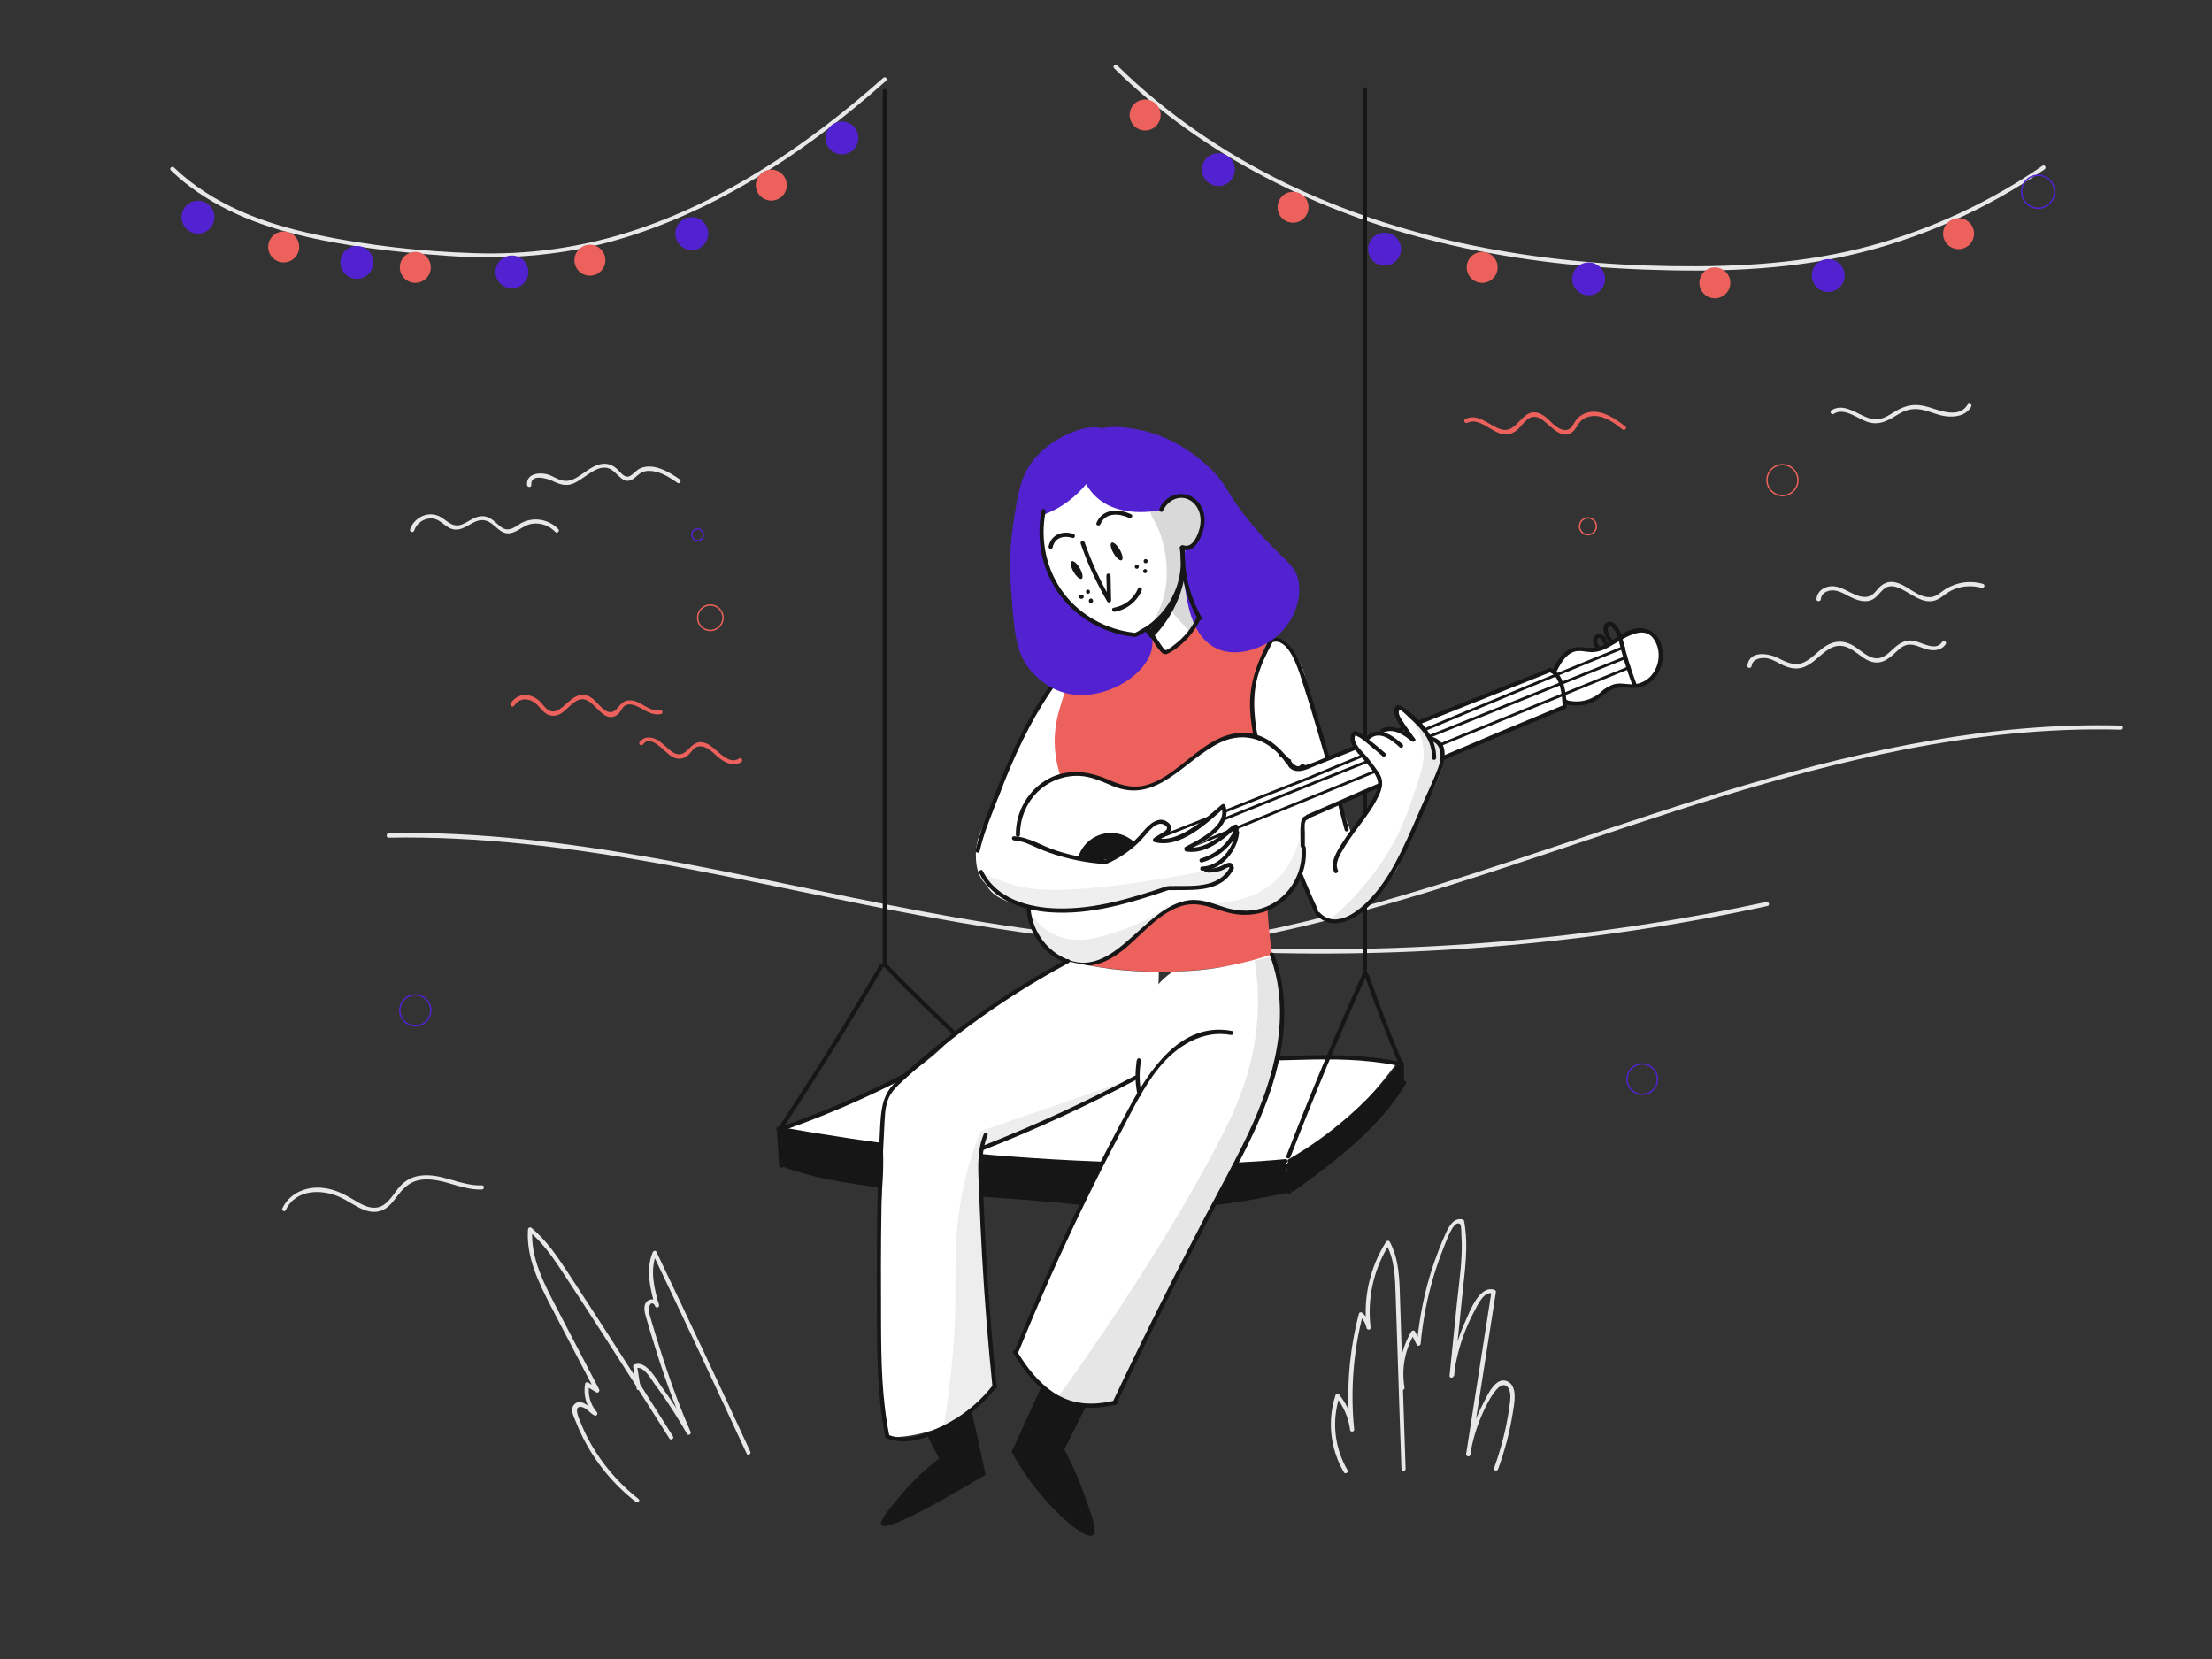 <?xml version="1.0" encoding="utf-8"?>
<!-- Generator: Adobe Illustrator 23.0.3, SVG Export Plug-In . SVG Version: 6.00 Build 0)  -->
<svg version="1.1" xmlns="http://www.w3.org/2000/svg" xmlns:xlink="http://www.w3.org/1999/xlink" x="0px" y="0px"
	 viewBox="0 0 1600 1200" style="enable-background:new 0 0 1600 1200;" xml:space="preserve">
<rect x="0" y="0" width="1600" height="1200" fill="#333333" stroke="none"/>
<style type="text/css">
	.st0{fill:#E8E8E8;}
	.st1{fill:#EC615B;}
	.st2{fill:#5222D0;}
	.st3{fill:none;stroke:#5222D0;stroke-miterlimit:10;}
	.st4{fill:none;stroke:#EC615B;stroke-miterlimit:10;}
	.st5{fill:#FFFFFF;}
	.st6{fill:#161616;}
	.st7{opacity:0.23;fill:#A9A9AA;}
	.st8{opacity:0.19;fill:#A9A9AA;}
	.st9{fill:none;stroke:#161616;stroke-width:2;stroke-miterlimit:10;}
	.st10{opacity:0.25;fill:#A9A9AA;}
	.st11{opacity:0.21;fill:#A9A9AA;}
	.st12{fill:#A9A9AA;}
	.st13{opacity:0.29;fill:#A9A9AA;}
	.st14{opacity:0.43;fill:#A9A9AA;}
</style>
<g id="background">
	<g>
		<g>
			<path class="st0" d="M461.9,1084.3c-12.2-9.6-22.8-21.2-31.1-34.3c-4.3-6.7-8-13.8-10.9-21.2c-1.2-2.8-5.7-12.7,1.2-11
				c3.3,0.8,5.7,4.4,8.8,6c1.5,0.8,2.9-1.1,1.8-2.4c-4.7-5.5-6.7-12.4-5.5-19.6c-0.7,0.3-1.5,0.6-2.2,0.9c2.4,1.5,4.9,2.9,7.3,4.4
				c1.3,0.8,2.7-0.8,2.1-2.1c-10-19.2-20.1-38.5-30.1-57.7c-9.4-18.1-19.7-37-18.3-58c-0.9,0.4-1.7,0.7-2.6,1.1
				c11.1,9.2,18.9,21.2,26.7,33.1c8.4,12.8,16.8,25.7,25.1,38.6c16.8,26,33.5,52.2,50,78.4c1,1.6,3.6,0.1,2.6-1.5
				c-16.8-26.8-33.8-53.5-51-80.1c-8.5-13.1-17-26.2-25.6-39.3c-7.5-11.4-15.2-22.6-25.7-31.4c-1-0.8-2.5-0.3-2.6,1.1
				c-1.4,20.2,7.8,38.6,16.8,56c10.6,20.4,21.3,40.8,31.9,61.2c0.7-0.7,1.4-1.4,2.1-2.1c-2.4-1.5-4.9-2.9-7.3-4.4
				c-0.8-0.5-2-0.1-2.2,0.9c-1.4,8.3,0.8,16.1,6.3,22.5c0.6-0.8,1.2-1.6,1.8-2.4c-4.1-2.1-11.3-10.8-16.3-4.7
				c-2.4,3-0.5,7.1,0.7,10.1c1.7,4.4,3.6,8.7,5.7,13c9.1,18.3,22.3,34.3,38.4,46.9C461.3,1087.6,463.4,1085.5,461.9,1084.3
				L461.9,1084.3z"/>
		</g>
	</g>
	<g>
		<g>
			<path class="st0" d="M463.3,1003.6c-0.8-5.2-1.7-10.4-2.5-15.7c-0.3,0.6-0.7,1.2-1,1.8c5.8-2.1,11,7.7,13.7,11.4
				c2.8,3.8,5.5,7.6,8.1,11.4c5.4,8,10.5,16.2,15.3,24.6c1,1.7,3.4,0.2,2.6-1.5c-6.6-15-12.4-30.4-17.6-46c-2.4-7.2-4.7-14.5-7-21.8
				c-1.1-3.7-2.2-7.3-3.3-11c-0.6-2.1-1.3-4.2-1.8-6.3c-0.3-1.1-0.6-2.3-0.7-3.5c1-4.5,2.5-5.5,4.6-2.8c1-0.1,2-0.3,2.9-0.4
				c-3.4-12.1-6.7-25-1.7-37.2c-0.9,0.1-1.8,0.2-2.7,0.4c23,48,45.6,96.2,67.9,144.5c0.8,1.8,3.4,0.2,2.6-1.5
				c-22.3-48.3-44.9-96.5-67.9-144.5c-0.6-1.3-2.3-0.7-2.7,0.4c-5.2,12.6-1.8,26.2,1.7,38.8c0.5,1.6,3,1.3,2.9-0.4
				c0-4.7-6.3-5.8-9.1-2.6c-2.4,2.9-1.4,7.2-0.5,10.4c1.6,5.8,3.4,11.6,5.2,17.4c7,23,14.9,45.6,24.6,67.6c0.9-0.5,1.7-1,2.6-1.5
				c-6.4-11.1-13.2-21.9-20.7-32.2c-4-5.5-11.1-19.6-19.8-16.5c-0.8,0.3-1.2,1-1,1.8c0.8,5.2,1.7,10.4,2.5,15.7
				C460.7,1006.3,463.6,1005.5,463.3,1003.6L463.3,1003.6z"/>
		</g>
	</g>
	<g>
		<g>
			<path class="st0" d="M974.7,1063.4c-9.5-16.2-11.6-35.6-5.7-53.5c-0.8,0.2-1.7,0.4-2.5,0.7c5.6,7,8.9,15,10.1,23.8
				c0.2,1.7,3.1,1.3,2.9-0.4c-2.8-27.9-0.7-55.9,6.3-83c-0.8,0.2-1.7,0.4-2.5,0.7c2.8,2.5,4.4,5.3,5.2,9c0.4,1.6,3.2,1.3,2.9-0.4
				c-2.6-21.2,2.2-42.5,13.7-60.6c-0.9,0-1.7,0-2.6,0c6.3,11.3,6.6,24.3,7,37c0.5,14,0.9,28,1.4,41.9c0.9,28,1.8,55.9,2.8,83.9
				c0.1,1.9,3.1,1.9,3,0c-1-29.3-1.9-58.6-2.9-87.9c-0.5-14.4-0.9-28.9-1.4-43.3c-0.5-11.5-1.6-22.9-7.2-33.1c-0.6-1-2-0.9-2.6,0
				c-11.7,18.5-16.7,40.4-14.1,62.1c1-0.1,2-0.3,2.9-0.4c-0.9-4.1-2.9-7.5-6-10.3c-0.8-0.7-2.2-0.5-2.5,0.7
				c-7.1,27.4-9.3,55.7-6.4,83.8c1-0.1,2-0.3,2.9-0.4c-1.3-9.4-5-17.8-10.9-25.2c-0.8-0.9-2.2-0.3-2.5,0.7
				c-6.1,18.6-3.8,38.9,6.1,55.8C973,1066.6,975.6,1065.1,974.7,1063.4L974.7,1063.4z"/>
		</g>
	</g>
	<g>
		<g>
			<path class="st0" d="M1015.9,1003.5c-2.3-13.6,0.3-27.2,7.3-39c-0.9,0-1.7,0-2.6,0c1.4,2.7,2.8,5.4,4.2,8.2
				c0.7,1.4,2.7,0.6,2.8-0.8c1.5-16.4,4.6-32.7,9.3-48.5c2.3-7.7,5-15.2,8-22.7c1.6-4,3.2-8.5,5.6-12.2c1-1.5,3.3-5,5.7-3
				c0.9,0.7,0.8,6.5,0.9,7.9c1.1,16.4-1.6,33.1-3.3,49.4c-1.8,17.4-3.5,34.9-5.3,52.3c-0.2,1.9,2.8,1.9,3,0
				c1.5-11,4.2-21.8,8.2-32.1c2-5.1,4.3-10.1,6.9-14.9c2.4-4.4,6.8-14.6,13.3-12.4c-0.3-0.6-0.7-1.2-1-1.8
				c-6.1,39.2-12.3,78.5-18.4,117.7c-0.3,1.9,2.6,2.7,2.9,0.8c1.6-9.9,4.4-19.5,8.4-28.7c2-4.7,12.7-28.7,19.1-19.9
				c2.2,3.1,1.6,8,1.2,11.5c-0.7,5.4-1.6,10.8-2.7,16.2c-2.2,10.4-5.1,20.5-8.7,30.4c-0.7,1.8,2.2,2.6,2.9,0.8
				c4.8-13.2,8.4-26.7,10.6-40.5c1-6.4,4-19.6-4-23.1c-8.5-3.7-14.6,10.7-17.4,16.1c-6,11.4-10,23.7-12.1,36.5
				c1,0.3,1.9,0.5,2.9,0.8c6.1-39.2,12.3-78.5,18.4-117.7c0.1-0.8-0.2-1.6-1-1.8c-10.8-3.7-17.8,15.4-21,22.5
				c-5.7,12.7-9.4,26-11.2,39.8c1,0,2,0,3,0c2-19.4,3.9-38.8,5.9-58.2c1.8-17.9,4.7-36.1,1.3-54c-0.1-0.5-0.6-0.9-1-1
				c-6.2-1.6-9.7,4.5-11.9,9.2c-3.8,8.2-7,16.7-9.9,25.3c-5.9,18-9.6,36.6-11.3,55.5c0.9-0.3,1.9-0.5,2.8-0.8
				c-1.4-2.7-2.8-5.4-4.2-8.2c-0.5-1-2-0.9-2.6,0c-7.5,12.5-10.1,26.9-7.7,41.3C1013.4,1006.2,1016.3,1005.4,1015.9,1003.5
				L1015.9,1003.5z"/>
		</g>
	</g>
	<g>
		<g>
			<path class="st0" d="M281.1,605.9c65.7-1.2,131.1,7.1,195.7,18.7c64.8,11.7,129,26.6,193.7,38.5c64,11.9,128.6,20.1,193.5,23.9
				c65.5,3.9,131.2,3.6,196.7-0.9c64.9-4.4,129.6-13,193.4-25.7c8.2-1.6,16.3-3.3,24.4-5.1c1.9-0.4,1.1-3.3-0.8-2.9
				c-64.3,13.8-129.5,23.5-195.1,28.9c-65.4,5.4-131.1,6.7-196.6,3.7c-65.7-3-131.2-10.2-195.9-21.6
				c-64.5-11.3-128.4-26.1-192.8-38.3c-63.2-12-127-21.5-191.4-22.5c-8.3-0.1-16.5-0.1-24.8,0C279.2,602.9,279.2,605.9,281.1,605.9
				L281.1,605.9z"/>
		</g>
	</g>
	<g>
		<g>
			<path class="st0" d="M847.5,687.6c91-11.7,178.8-39.2,265.5-68.2c87.2-29.1,174.3-59.7,264.7-77.3c51.4-10,103.6-15.7,156-14.3
				c1.9,0,1.9-3,0-3c-92.3-2.4-183.3,17.1-271.4,43.1c-88,26-173.9,58.7-262.1,83.9c-50.1,14.3-101,26.1-152.7,32.8
				C845.6,684.8,845.6,687.8,847.5,687.6L847.5,687.6z"/>
		</g>
	</g>
	<g>
		<g>
			<path class="st0" d="M123.6,123.3c24.9,23.8,56.8,37.7,89.8,46c36.1,9.1,73.9,13.2,110.9,15.8c39.2,2.7,78,0.3,116-9.9
				c35.4-9.5,69.1-24.6,100.7-43c35.8-20.9,69-46.2,100-73.8c1.4-1.3-0.7-3.4-2.1-2.1c-54,48-115.6,90.1-185.1,111.9
				c-36,11.3-73.2,16.2-110.8,14.9c-38-1.2-76.7-5.5-114-13.3c-37.7-7.9-75-21.6-103.2-48.7C124.3,119.8,122.2,121.9,123.6,123.3
				L123.6,123.3z"/>
		</g>
	</g>
	<g>
		<g>
			<path class="st0" d="M805.9,49.4c64.5,63.5,148,104.5,235.4,125.9c48.7,11.9,98.7,17.9,148.8,19.7c49.2,1.8,99.1,0.7,147.4-10.3
				c50.6-11.5,98.8-32.8,141.4-62.2c1.6-1.1,0.1-3.7-1.5-2.6c-37.7,26-79.6,45.6-123.8,57.7c-47.2,12.9-95.8,15.6-144.5,14.9
				c-95.9-1.4-192.9-18-279.6-60.3c-44.6-21.8-86-50-121.4-84.9C806.6,45.9,804.5,48,805.9,49.4L805.9,49.4z"/>
		</g>
	</g>
	<circle class="st1" cx="205.2" cy="178.6" r="11.2"/>
	<circle class="st1" cx="300.4" cy="193.4" r="11.2"/>
	<circle class="st1" cx="426.7" cy="188.2" r="11.2"/>
	<circle class="st1" cx="557.9" cy="133.9" r="11.2"/>
	<circle class="st1" cx="828.3" cy="83.2" r="11.2"/>
	<circle class="st1" cx="935.3" cy="149.9" r="11.2"/>
	<circle class="st1" cx="1072.1" cy="193.4" r="11.2"/>
	<circle class="st1" cx="1240.4" cy="204.6" r="11.2"/>
	<circle class="st1" cx="1416.7" cy="169" r="11.2"/>
	<circle class="st2" cx="143.2" cy="157.1" r="11.9"/>
	<circle class="st2" cx="258.1" cy="189.8" r="11.9"/>
	<circle class="st2" cx="370.3" cy="196.7" r="11.9"/>
	<circle class="st2" cx="500.4" cy="169" r="11.9"/>
	<circle class="st2" cx="609" cy="99.8" r="11.9"/>
	<circle class="st2" cx="881.3" cy="122.7" r="11.9"/>
	<circle class="st2" cx="1001.5" cy="180.2" r="11.9"/>
	<circle class="st2" cx="1149.1" cy="201.7" r="11.9"/>
	<circle class="st2" cx="1322.4" cy="199.3" r="11.9"/>
	<circle class="st3" cx="1474.2" cy="138.7" r="11.9"/>
	<circle class="st3" cx="1187.9" cy="780.6" r="11"/>
	<circle class="st3" cx="504.6" cy="386.8" r="4.2"/>
	<circle class="st3" cx="300.4" cy="730.8" r="11.2"/>
	<circle class="st4" cx="513.8" cy="446.8" r="9.2"/>
	<circle class="st4" cx="1148.6" cy="380.7" r="6.1"/>
	<circle class="st4" cx="1289.3" cy="347.3" r="11.2"/>
	<g>
		<g>
			<path class="st1" d="M372,510.4c4.7-7,12.6-5.1,17.4,0.3c2.8,3.1,5.5,6.7,10,7c8.8,0.7,12.6-10,20.4-11.8
				c9.8-2.2,16,18.8,26.8,11.1c2.4-1.7,3.1-5.2,5.6-6.7c3.3-1.9,7.6-0.1,10.5,1.5c5.1,2.7,9.4,5.9,15.4,4.7c1.9-0.4,1.1-3.3-0.8-2.9
				c-7.7,1.5-13.2-6.3-20.6-7c-5-0.5-7,1.9-9.9,5.4c-7.1,8.8-13.3-3.3-18.7-7.1c-3.5-2.5-7.4-3-11.3-1.2c-4,1.9-6.9,5.4-10.3,8
				c-2.2,1.7-4.8,3.4-7.7,2.8c-3.2-0.7-5.3-3.8-7.3-6.1c-6.2-7-16.4-8.3-22.1,0.3C368.3,510.5,370.9,512,372,510.4L372,510.4z"/>
		</g>
	</g>
	<g>
		<g>
			<path class="st1" d="M465.2,538.4c5.4-7.8,15.9,6,20.5,8.7c4.9,2.9,9.4,2.1,13.2-2c1-1.1,1.8-2.4,2.9-3.4
				c3.1-2.8,6.8-2.1,10.1-0.2c3.3,1.9,5.7,4.7,8.6,7c4.5,3.5,10.4,6.2,15.7,2.7c1.6-1.1,0.1-3.7-1.5-2.6c-8.5,5.7-16.8-8.4-24.1-11
				c-6.6-2.4-9.4,1.2-13.8,5.4c-8.5,8.1-14.7-4.8-22-8.2c-4.4-2-9.2-2.2-12.2,2.1C461.5,538.4,464.1,539.9,465.2,538.4L465.2,538.4z
				"/>
		</g>
	</g>
	<g>
		<g>
			<path class="st1" d="M1061.4,305.8c8.5-4.2,17.7,7.1,26,8.3c3.9,0.5,7.4-0.8,10.3-3.4c4.6-4.1,8.1-11.7,15.6-8.4
				c7.1,3.2,16.2,18.4,25.2,9.1c1.7-1.8,2.6-4.1,4.2-6c2.5-3,6-4.3,9.9-4.5c8.1-0.3,15,5,21,9.7c1.5,1.2,3.6-0.9,2.1-2.1
				c-8.7-6.8-21-15.1-32.1-8c-1.9,1.2-3.3,2.9-4.6,4.8c-1,1.5-1.7,3.3-3.1,4.4c-2.7,2.2-5.8,1.4-8.5-0.1c-5.5-3-8.7-9.3-15.1-11
				c-11.9-3.2-14.6,15.5-26.6,11.9c-8.5-2.5-16.4-12.1-25.8-7.4C1058.1,304.1,1059.6,306.6,1061.4,305.8L1061.4,305.8z"/>
		</g>
	</g>
	<g>
		<g>
			<path class="st0" d="M299.6,383.8c1.7-5.4,7.1-9.1,12.8-8.8c5.8,0.3,9,5.7,14.1,7.5c9.2,3.2,15.5-7.8,24.1-6.1
				c8.1,1.6,11,12.2,20.6,8.7c5-1.8,8.5-5.6,14.1-6.3c6.2-0.7,12.1,1.5,16.4,6c1.3,1.4,3.5-0.7,2.1-2.1c-6.9-7.2-17.9-9.1-26.8-4.3
				c-3.4,1.9-6.9,5.2-11.2,4.4c-3-0.6-5.2-3.2-7.5-5.1c-3.2-2.8-6.6-4.9-11.1-4.2c-4.9,0.7-8.7,4.2-13.2,5.9
				c-7.6,2.8-11.1-4-17.3-6.4c-8.2-3.2-17.5,1.9-20.1,10C296.1,384.8,299,385.6,299.6,383.8L299.6,383.8z"/>
		</g>
	</g>
	<g>
		<g>
			<path class="st0" d="M384.3,350.8c-0.6-8.3,11-4.8,14.9-3.1c4.1,1.9,8,3.7,12.6,2.9c9.6-1.6,20-17,30.2-11
				c5.4,3.2,9.1,11.7,16.3,6.6c2.3-1.6,3.9-3.7,6.6-4.8c3.1-1.2,6.3-0.9,9.5-0.2c5.7,1.4,10.9,4.7,15.7,8.1c1.6,1.1,3.1-1.5,1.5-2.6
				c-7.8-5.5-19.6-12.6-29.4-7.5c-2.4,1.3-5.7,5.7-8.4,5.6c-3-0.1-5.2-3.4-7.2-5.3c-3.3-3.1-6.9-4.6-11.5-3.9
				c-6.1,1-10.7,5.1-15.7,8.4c-3.2,2.1-6.8,4.1-10.7,3.8c-4-0.2-7.4-2.6-11-4.1c-5.9-2.4-17.1-1.9-16.5,7
				C381.4,352.7,384.4,352.7,384.3,350.8L384.3,350.8z"/>
		</g>
	</g>
	<g>
		<g>
			<path class="st0" d="M1267,481.7c0.6-5.3,7.2-6.3,11.4-5.5c4.2,0.8,7.8,3.4,11.6,5.1c5.1,2.3,10.3,3.2,15.6,0.9
				c5.9-2.6,10.2-7.6,15.4-11.4c6.5-4.8,12.6-4.8,19.3-0.4c4.9,3.2,9.4,7.8,15.4,8.7c5.5,0.8,9.8-2.1,13.7-5.6
				c2.5-2.2,4.9-4.9,7.9-6.3c5.6-2.6,10.6,0.8,15.8,2.3c5.2,1.5,11.1,1.3,14.3-3.6c1.1-1.6-1.5-3.1-2.6-1.5
				c-4.8,7.3-15.2-0.3-21.3-1c-4.7-0.6-8.6,1.3-12.1,4.2c-4.5,3.7-8.7,9.4-15.2,8.5c-5.4-0.8-9.6-5.1-14-8c-8.3-5.6-16.1-5.2-24,0.9
				c-4.1,3.1-7.7,7-12.2,9.5c-6.9,3.8-12.9,1-19.4-2.3c-7.2-3.7-21.3-6.1-22.7,5.4C1263.8,483.6,1266.8,483.6,1267,481.7L1267,481.7
				z"/>
		</g>
	</g>
	<g>
		<g>
			<path class="st0" d="M1317.1,433.4c0.4-5.2,6.2-7,10.6-6.2c3.5,0.6,6.6,2.5,9.7,4.1c4.2,2.1,9,4.2,13.8,3.4
				c5.6-0.9,7.5-5.3,11.4-8.6c4.3-3.7,9.3-1.8,13.8,0.5c6.6,3.5,13.8,9.5,21.7,8.1c5.2-0.9,8.8-5.3,13.4-7.6
				c6.9-3.4,14.6-3.9,22-1.9c1.9,0.5,2.7-2.4,0.8-2.9c-6.2-1.7-12.6-1.8-18.8,0.1c-2.9,0.9-5.7,2.1-8.3,3.7
				c-3.4,2.2-6.3,5.4-10.5,5.8c-10,0.8-17.4-9.7-27.1-10.9c-3.9-0.5-7.3,0.9-10.1,3.7c-3.2,3.2-5,7-10.3,7.1
				c-4,0.1-7.7-1.8-11.2-3.5c-4.9-2.5-10.3-5.4-16-3.9c-4.5,1.2-7.8,4.4-8.1,9.1C1313.9,435.3,1316.9,435.3,1317.1,433.4
				L1317.1,433.4z"/>
		</g>
	</g>
	<g>
		<g>
			<path class="st0" d="M1326.3,299.4c7.8-5.1,17.4,3.6,24.9,5.9c8.8,2.7,15.2-1.6,22.5-6c6.2-3.7,12-4.3,18.9-2.4
				c4.8,1.3,9.4,3.4,14.4,4.1c7.1,1,14.9-0.2,18.8-6.8c1-1.7-1.6-3.2-2.6-1.5c-6,10-19.6,4.4-28,1.8c-9.8-3-16.9-1.7-25.4,3.7
				c-4.1,2.5-8.3,5.3-13.3,5.1c-4.7-0.2-9.1-2.7-13.2-4.7c-6-2.9-12.4-5.8-18.6-1.8C1323.2,297.8,1324.7,300.4,1326.3,299.4
				L1326.3,299.4z"/>
		</g>
	</g>
	<g>
		<g>
			<path class="st0" d="M206.7,875.3c7.2-15.3,26.1-15.5,39.6-9.2c9.9,4.6,21.1,15.3,32.5,8.1c3.9-2.5,6.6-6.5,9.4-10.1
				c4.7-6.1,9.8-10.3,17.9-10.9c14.6-1.1,27.8,7.8,42.5,7.2c1.9-0.1,1.9-3.1,0-3c-15.4,0.6-29.3-9.2-44.8-7
				c-5.8,0.8-10.7,3.5-14.6,7.8c-3.9,4.4-6.8,10.1-11.8,13.4c-8,5.1-16.4-0.7-23.3-4.8c-6.3-3.7-12.9-6.7-20.2-7.5
				c-11.8-1.5-24.3,3.4-29.6,14.6C203.3,875.5,205.9,877.1,206.7,875.3L206.7,875.3z"/>
		</g>
	</g>
</g>
<g id="swing">
	<path class="st5" d="M563.4,816.5c8.4-2.9,20.2-7.2,34.1-12.7c18.5-7.4,39.5-15.9,64.6-29.6c9.4-5.2,22-12.5,36.5-22.2
		c14.6,2.4,34.9,5.3,59.2,7.9c33.6,3.6,74.7,8,126.3,6.7c30.7-0.8,43.5-3.1,76.5-1.6c20.8,0.9,38,2.8,49.5,4.3
		c-7.7,10.2-19,24.4-34.2,40c-17.5,18-28.8,29.4-45.2,37.7c-16.7,8.5-34.5,11.5-57.2,11.3C827.8,857.8,713.6,843.6,563.4,816.5z"/>
	<path class="st6" d="M565,815.3c0.3,9,0.7,18,1,27c5.8,1.9,14.5,4.7,25.1,7.5C634.5,861.5,667,863,699,864.9
		c109.7,6.8,105.1,12.3,147.2,9.8c36.7-2.1,66.6-7.9,86.5-12.5c-0.9-7.4-1.7-14.9-2.6-22.3c-47.2,2-98.3,2.2-152.8-0.5
		C699.1,835.6,627.9,826.6,565,815.3z"/>
	<path class="st6" d="M930.3,842.3c0.8,6.6,1.6,13.3,2.3,19.9c10.2-6.8,21.1-14.8,32.2-24.3c21.8-18.7,38.4-37.9,50.8-54.6
		c-0.5-4.6-1.1-9.3-1.6-13.9c-8.7,11-19.6,23.1-32.9,35.3C963,821.2,945.3,833.4,930.3,842.3z"/>
	<g>
		<g>
			<path class="st6" d="M638.5,65.8c0,82.5,0,164.9,0,247.4c0,81.8,0,163.6,0,245.4c0,46.5,0,93.1,0,139.6c0,1.9,3,1.9,3,0
				c0-82.5,0-164.9,0-247.4c0-81.8,0-163.6,0-245.4c0-46.5,0-93.1,0-139.6C641.5,63.9,638.5,63.9,638.5,65.8L638.5,65.8z"/>
		</g>
	</g>
	<g>
		<g>
			<path class="st6" d="M636.5,697.6c-23.2,39.6-47.4,78.6-72.8,116.9c-1.1,1.6,1.5,3.1,2.6,1.5c25.4-38.3,49.6-77.3,72.8-116.9
				C640.1,697.5,637.5,695.9,636.5,697.6L636.5,697.6z"/>
		</g>
	</g>
	<g>
		<g>
			<path class="st6" d="M639.7,699.6c18,18.9,37.1,36.8,55.9,55c1.4,1.3,3.5-0.8,2.1-2.1c-18.8-18.2-37.8-36.1-55.9-55
				C640.4,696.1,638.3,698.2,639.7,699.6L639.7,699.6z"/>
		</g>
	</g>
	<g>
		<g>
			<path class="st6" d="M985.8,64.5c0,82.8,0,165.5,0,248.3s0,165.5,0,248.3c0,46.5,0,93.1,0,139.6c0,1.9,3,1.9,3,0
				c0-82.8,0-165.5,0-248.3s0-165.5,0-248.3c0-46.5,0-93.1,0-139.6C988.8,62.6,985.8,62.6,985.8,64.5L985.8,64.5z"/>
		</g>
	</g>
	<g>
		<g>
			<path class="st6" d="M986.4,702.6c-19.9,44-38.6,88.5-55.9,133.5c-0.7,1.8,2.2,2.6,2.9,0.8c17.3-44.8,35.8-89.1,55.6-132.8
				C989.7,702.4,987.2,700.9,986.4,702.6L986.4,702.6z"/>
		</g>
	</g>
	<g>
		<g>
			<path class="st6" d="M987.3,706.1c7.6,21.7,15.8,43.1,24.8,64.3c0.8,1.8,3.3,0.2,2.6-1.5c-8.9-20.9-17-42.1-24.5-63.6
				C989.5,703.5,986.6,704.3,987.3,706.1L987.3,706.1z"/>
		</g>
	</g>
	<g>
		<g>
			<path class="st6" d="M562.2,817.8c19.9,8.5,41.3,11.5,62.7,13.6c24.4,2.4,48.9,4.6,73.3,6.7c49.4,4.2,99,7.4,148.6,7.2
				c27.7-0.1,55.5-1.3,83.1-3.9c1.9-0.2,1.9-3.2,0-3c-96.7,9-193.7,0.4-290.1-8.7c-25.7-2.4-52.1-4.3-76.1-14.6
				C562,814.5,560.5,817,562.2,817.8L562.2,817.8z"/>
		</g>
	</g>
	<g>
		<g>
			<path class="st6" d="M698.3,753.3c39.9,6.4,80.2,10.7,120.6,12.9c40.5,2.2,80.9,1.6,121.4,0.4c23.3-0.7,46.7-0.6,69.6,4
				c1.9,0.4,2.7-2.5,0.8-2.9c-39.2-7.8-79.5-3.1-119.1-2.8c-40.6,0.3-81.3-1.5-121.7-5.4c-23.7-2.3-47.3-5.4-70.8-9.1
				C697.2,750.1,696.4,753,698.3,753.3L698.3,753.3z"/>
		</g>
	</g>
	<g>
		<g>
			<path class="st6" d="M564.2,818.5c46.9-16.3,91.9-37.6,134.3-63.4c1.6-1,0.1-3.6-1.5-2.6c-42.2,25.7-87,46.8-133.6,63.1
				C561.6,816.2,562.4,819.1,564.2,818.5L564.2,818.5z"/>
		</g>
	</g>
	<g>
		<g>
			<path class="st6" d="M933.6,841.1c30.3-17.5,57.1-40.7,78.7-68.3c1.2-1.5-0.9-3.6-2.1-2.1c-21.5,27.4-48,50.4-78.1,67.8
				C930.4,839.5,931.9,842.1,933.6,841.1L933.6,841.1z"/>
		</g>
	</g>
	<g>
		<g>
			<path class="st6" d="M931.1,841.9c0,6.8,0,13.6,0,20.4c0,1.9,3,1.9,3,0c0-6.8,0-13.6,0-20.4C934.1,840,931.1,840,931.1,841.9
				L931.1,841.9z"/>
		</g>
	</g>
	<g>
		<g>
			<path class="st6" d="M936,861.6c30.2-22.1,61.1-45.1,80.9-77.6c1-1.7-1.6-3.2-2.6-1.5c-19.5,32-50,54.7-79.8,76.5
				C933,860.2,934.4,862.8,936,861.6L936,861.6z"/>
		</g>
	</g>
	<g>
		<g>
			<path class="st6" d="M1012.5,769.4c0,5.1,0,10.2,0,15.3c0,1.9,3,1.9,3,0c0-5.1,0-10.2,0-15.3
				C1015.5,767.5,1012.5,767.5,1012.5,769.4L1012.5,769.4z"/>
		</g>
	</g>
	<g>
		<g>
			<path class="st6" d="M561.9,816.5c0.6,8.9,1.1,17.8,1.7,26.7c0.1,1.9,3.1,1.9,3,0c-0.6-8.9-1.1-17.8-1.7-26.7
				C564.7,814.6,561.7,814.6,561.9,816.5L561.9,816.5z"/>
		</g>
	</g>
	<g>
		<g>
			<path class="st6" d="M565.6,843.7c43.8,16.4,92.6,16,138.7,18.9c48.6,3.1,97.4,7.8,146.1,8c26.9,0.1,53.9-1.8,80.2-7.8
				c1.9-0.4,1.1-3.3-0.8-2.9c-46.9,10.6-95.2,8-142.8,5c-48-3.1-96.1-5.6-144.1-9.4c-26-2.1-52-5.6-76.5-14.8
				C564.6,840.2,563.8,843.1,565.6,843.7L565.6,843.7z"/>
		</g>
	</g>
</g>
<g id="girl">
	<g id="arm_right">
		<path class="st5" d="M784.6,467.9c-4.4,4.4-10.5,10.9-17.2,19.6c-10.7,13.9-16.4,25-27.3,46.7C721.6,571,729.3,564,716.2,588
			c-5,9.2-11,19.1-10.3,32.5c0.2,4.5,0.8,12.9,7,18.8c9.3,8.8,24.2,5.4,27.1,4.6c18.9-4.9,28.3-24.5,32.5-33.8
			c9.3-20.3,8.3-35.9,8.7-67.2C781.5,524.9,782.3,499.3,784.6,467.9z"/>
		<g>
			<g>
				<path class="st6" d="M783.6,466.8c-19.4,19.5-34.4,42.7-46.5,67.2c-6.1,12.4-11.5,25.2-16.5,38.2c-5.4,14-11.5,28-14.9,42.7
					c-0.4,1.9,2.5,2.7,2.9,0.8c3.1-13.8,8.9-26.9,13.9-40.1c5.2-13.6,10.8-27,17.2-40.1c12-24.4,26.8-47.3,46-66.6
					C787.1,467.6,784.9,465.5,783.6,466.8L783.6,466.8z"/>
			</g>
		</g>
	</g>
	<g id="torso">
		<path class="st1" d="M786.2,468.5c7.1-4.5,17.8-10.3,31.5-14.7c10.6-3.4,37.5-11.8,70.4-4c8.7,2.1,21.4,6.1,35.5,14.7
			c1.1,8.6,2.5,21.6,2.7,37.5c0.3,19-1.2,29.8-4,57.6c-4.2,41.6-6.3,62.8-6,82.4c0.3,21.1,2.3,38.3,4,49.6
			c-12.6,3.6-26.7,6.7-42.2,8.7c-43.2,5.7-80.3,0.8-107.2-5.4c2.4-14,4.4-29.4,5.4-46.2c1.6-26.7,0.3-50.6-2-71
			c-10.7-19.1-11.6-35.5-11.4-43.6c0.3-11.8,3.3-20.9,6-29.5C774,488.7,780.9,476.5,786.2,468.5z"/>
	</g>
	<g id="arm_left">
		<path class="st5" d="M919.1,463.5c-1.8,0.6-4.2,2.3-8.3,17.9c-3.1,11.5-4.6,17.3-5,25.5c-0.7,13.4,1.8,24,3.7,31
			c5.5,20.4,20.8,65.1,43.7,123c9.4,1,14.9-1.8,17.4-3.4c12.7-8.2,16.8-30.9,6.8-54.9c-2.4-6.3-6.1-16.5-10.1-29.2
			c-12.4-39.2-18.7-58.8-20.7-71.3c-1.5-8.8-2.9-20.5-11.9-30.3C933,470,925.2,461.4,919.1,463.5z"/>
		<g>
			<g>
				<path class="st6" d="M917.8,462.8c-8,15.5-14,30.5-13.6,48.2c0.4,17.3,5.2,34.3,9.9,50.9c9.9,34.2,22.5,67.5,37.6,99.8
					c0.8,1.7,3.4,0.2,2.6-1.5c-14.4-30.9-26.6-62.8-36.2-95.4c-4.8-16.3-9.7-33-10.7-50c-0.5-8.5,0-17,2.3-25.3
					c2.4-8.9,6.6-17,10.8-25.1C921.3,462.6,918.7,461.1,917.8,462.8L917.8,462.8z"/>
			</g>
		</g>
		<g>
			<g>
				<path class="st6" d="M919.8,464.8c11.9-5,19.3,19.3,21.7,26.7c3.9,11.9,7.6,24,11.1,36c7.2,24.1,13.8,48.4,20,72.8
					c0.5,1.9,3.4,1.1,2.9-0.8c-7.3-28.9-15.2-57.5-24-86c-3.8-12.4-7-25.6-12.8-37.3c-3.7-7.5-10.8-18.1-20.5-14
					C916.5,462.9,918.1,465.5,919.8,464.8L919.8,464.8z"/>
			</g>
		</g>
	</g>
	<g id="guitar">
		<path class="st5" d="M818.9,570.7c-5.4-2.2-13.2-5.1-22.8-7.5c-9.9-2.5-14.9-3.7-20.4-3.3c-17.6,1.3-28.8,14.7-29.8,15.9
			c-6.6,8.2-8.1,16.5-9.5,23.6c-2.3,12.2-0.5,22.4,3.2,42.3c3.2,17.3,4.9,26,9,32.7c2.7,4.3,12.1,19.3,28.8,22.1
			c14.2,2.4,26.1-5.3,33.7-10.2c13.3-8.6,12.3-14.3,28.8-24.8c8-5.1,14.4-9.1,23.2-9.1c5.4,0,6.5,1.5,20,4.6
			c10.4,2.3,15.5,3.5,19.7,3.3c16-0.6,27-11.7,28.3-13c7.7-8,9.9-16.7,11.5-22.9c3.3-13.1,1.7-24.3,0.3-30.6
			c4.5-2.4,11.6-6.2,20.2-10.5c24-12,35.9-16.3,84.6-36.5c28.4-11.8,50.3-21.1,64.3-27c8.4-3.6,15.3-6.6,19.9-8.6
			c-0.2-2.3-0.4-4.5-0.6-6.8c1.2,1.3,3.5,3.6,7.2,4.6c6,1.7,11.3-1.2,13.5-2.5c6.5-3.6,5-6.6,10-8.9c5.6-2.6,8.3,0.8,19.2-0.9
			c3.8-0.6,6.2-1,9-2.6c7.2-4,9.7-11.4,10.2-13.1c0.7-2.2,2.9-9.7-1.3-16.8c-0.7-1.2-3.9-6.5-9.7-7.8c-4.6-1-6.9,1.5-19,6.7
			c-7.9,3.4-11.9,5.2-17,6.1c-8.7,1.6-10.9-0.6-16,1.3c-4,1.5-9.3,5.2-13.6,15.3c-1.6,0-3.2-0.1-4.8-0.1
			c-58.5,23.7-117.1,47.4-175.6,71.1c-2.3-0.6-5.7-1.6-9.5-3.6c-6.9-3.7-8.1-7.1-14.4-12.2c-3.9-3.1-10.5-8.4-19-9.3
			c-6.2-0.7-10.9,1.2-16.6,3.6c-9,3.7-11.3,7-29.1,19.8c-10.5,7.6-13.8,9.4-17.5,11C829.9,569,823.4,570.2,818.9,570.7z"/>
		<path class="st7" d="M743.9,658.2c3.1,5.1,9.1,13.3,19.3,18c16,7.5,32.5,1.9,47.9-3.3c8.6-2.9,21.3-8.2,35-18.6
			c-11.3,12-21.5,21.1-29.2,27.7c-10,8.4-15.2,11.9-22.5,13.7c-11,2.7-19.9,0-21.8-0.6c-11.2-3.6-17.3-11.2-19.5-14
			C745.7,671.9,744.3,662.3,743.9,658.2z"/>
		<path class="st8" d="M863,652.3c5.5,0.9,13.4,1.7,22.8,0.5c4.2-0.5,18.2-2.5,30.4-10.7c22.7-15.3,26.1-43.5,26.6-48.3
			c1.5,6.9,2.9,17.9-0.3,30.6c-1.5,6.2-3.9,15-11.5,22.9c-4.7,4.8-9.5,7.4-11.7,8.5c-1.7,0.8-8.9,4.2-22.5,4
			C889.6,659.7,877.4,658.6,863,652.3z"/>
		<g>
			<g>
				<path class="st6" d="M737.8,603.8c-0.1-14.3,6.9-28.1,19-36c6.9-4.5,15-6.8,23.2-6.6c9.2,0.2,16.9,4.1,25.2,7.5
					c32.1,13.1,51.7-19.4,77.4-31.6c18.4-8.8,36.4-1.6,47.5,14.7c1.1,1.6,3.7,0.1,2.6-1.5c-8.2-12.2-20.9-21.3-36.2-20.2
					c-16.4,1.3-29.3,13.1-41.7,22.8c-7.3,5.7-15.1,11.6-24.1,14.5c-10.4,3.4-19.5,0.8-29.1-3.5c-15.3-6.7-31.8-8.3-46.4,1.3
					c-12.9,8.5-20.6,23.2-20.4,38.6C734.8,605.8,737.8,605.8,737.8,603.8L737.8,603.8z"/>
			</g>
		</g>
		<circle class="st6" cx="803.6" cy="627.3" r="24.8"/>
		<path class="st9" d="M946.5,562.9c77-31.9,152.1-64,228.8-95"/>
		<path class="st9" d="M794.1,624.3c16.1-6.7,31.2-13.2,47.3-19.7c35.6-14,70-28,105.1-41.7"/>
		<line class="st9" x1="799.3" y1="627.1" x2="1176.6" y2="475.3"/>
		<line class="st9" x1="799.5" y1="637.7" x2="1179.3" y2="482.5"/>
		<g>
			<g>
				<path class="st6" d="M946.6,592c61.4-27,123-53.4,185-79c1.8-0.7,1-3.6-0.8-2.9c-62.2,25.7-124.1,52.2-185.7,79.3
					C943.4,590.2,944.9,592.8,946.6,592L946.6,592z"/>
			</g>
		</g>
		<g>
			<g>
				<path class="st6" d="M930.9,550.3c-0.1,5.2,4.5,7.9,9.3,7.4c4.1-0.4,8-2.5,11.8-4c4.3-1.7,8.6-3.4,12.9-5.1
					c17.2-6.8,34.3-13.7,51.5-20.5c35-13.9,69.9-27.9,104.9-41.8c1.8-0.7,1-3.6-0.8-2.9c-30.7,12.2-61.3,24.5-92,36.7
					c-15.3,6.1-30.7,12.2-46,18.3c-7.4,2.9-14.7,5.9-22.1,8.8c-4.3,1.7-26.6,13.1-26.5,3.1C933.9,548.4,930.9,548.4,930.9,550.3
					L930.9,550.3z"/>
			</g>
		</g>
		<g>
			<g>
				<path class="st6" d="M1120.5,486.1c8.6,3,9.4,17.5,9.8,24.9c0.1,1.9,3.1,1.9,3,0c-0.6-9.3-1.6-24.1-12-27.8
					C1119.5,482.6,1118.7,485.5,1120.5,486.1L1120.5,486.1z"/>
			</g>
		</g>
		<g>
			<g>
				<path class="st6" d="M926.1,547.3c4.1,1.9,5.3,6.8,9.3,8.8c2.9,1.4,6.2,1.3,8.2-1.5c1.1-1.6-1.5-3.1-2.6-1.5
					c-2.4,3.4-6.7-1.6-8-3.4c-1.5-2-3-3.9-5.4-4.9C925.9,543.9,924.4,546.5,926.1,547.3L926.1,547.3z"/>
			</g>
		</g>
		<g>
			<g>
				<path class="st6" d="M944.8,590c-2.7,0.6-3.6,3.1-3.9,5.7c-0.6,5.3-0.1,10.9-0.1,16.2c0,1.9,3,1.9,3,0c0-3.3,0-6.6,0-9.9
					c0-2-0.9-8.4,1.8-9.1C947.5,592.4,946.7,589.5,944.8,590L944.8,590z"/>
			</g>
		</g>
		<g>
			<g>
				<path class="st6" d="M1125.5,486.5c2.9-5.7,6.5-12.8,12.9-15c4-1.4,8.1,0,12.2,0.2c3.1,0.1,6-0.5,8.9-1.6
					c11.2-4.4,30.9-23.5,38.8-3.9c3.1,7.8,1.2,17.4-4.8,23.4c-3,3-7,4.9-11.2,5.3c-4.2,0.4-8.2-0.8-12.4-0.4
					c-6.3,0.6-10.2,5.2-15.1,8.5c-6.8,4.5-14.9,5.5-22.6,3.2c-1.9-0.5-2.6,2.3-0.8,2.9c6,1.8,12.4,1.8,18.4-0.3
					c6.1-2.1,10.1-7,15.7-9.9c7.2-3.7,15.7,0.6,23.3-2.6c5.2-2.2,9.4-6.4,11.7-11.6c4.3-9.5,2.9-24.3-7.8-29
					c-13.4-5.9-24.5,8.6-36.2,12.2c-7.4,2.3-15-2.1-22.1,2.2c-5.4,3.3-8.7,9.3-11.5,14.8C1122,486.7,1124.6,488.2,1125.5,486.5
					L1125.5,486.5z"/>
			</g>
		</g>
		<g>
			<g>
				<path class="st6" d="M1166.9,463.4c-1.9-2-4.8-6.1-3.8-9.2c1-3.2,4,0.6,4.8,1.7c1,1.4,1.7,3,2.3,4.6c0.6,1.8,3.5,1,2.9-0.8
					c-1.2-3.6-6-12.9-11.2-9.3c-4.9,3.4-0.1,12,2.9,15C1166.2,466.9,1168.3,464.8,1166.9,463.4L1166.9,463.4z"/>
			</g>
		</g>
		<g>
			<g>
				<path class="st6" d="M1157.2,467.8c-1-1.4-2.9-3.8-1.6-5.6c1.7-2.5,3.7,1.8,4.2,3.1c0.6,1.8,3.5,1,2.9-0.8
					c-0.7-1.9-1.4-3.9-3.1-5c-1.6-1.1-3.6-1.3-5.2-0.2c-3.7,2.5-1.7,7.2,0.3,10.1C1155.7,470.9,1158.3,469.4,1157.2,467.8
					L1157.2,467.8z"/>
			</g>
		</g>
		<g>
			<g>
				<path class="st6" d="M1170.1,460.2c2.8,12.1,6.4,24,10.8,35.7c0.7,1.8,3.6,1,2.9-0.8c-4.4-11.6-8-23.5-10.8-35.7
					C1172.5,457.5,1169.6,458.3,1170.1,460.2L1170.1,460.2z"/>
			</g>
		</g>
		<g>
			<g>
				<path class="st6" d="M941.4,613c1.5,17.4-7.8,34.7-23.8,42.1c-10.4,4.8-21.8,4.5-32.4,1c-8.4-2.8-16.5-6.1-25.5-4.9
					c-33.9,4.6-55.6,63-93.7,39.7c-12.2-7.4-19.8-20.7-20.7-34.9c-0.1-1.9-3.1-1.9-3,0c0.8,12.8,6.5,24.9,16.4,33.3
					c13.7,11.6,31.2,12.4,46.4,3c17.3-10.6,29.3-30.3,49-36.8c12.2-4,22.2,1.4,33.7,4.5c9.9,2.7,20.5,2.3,30-1.7
					c17.6-7.5,28.3-26.4,26.7-45.3C944.2,611.1,941.2,611,941.4,613L941.4,613z"/>
			</g>
		</g>
	</g>
	<g id="hand_right">
		<path class="st5" d="M709.6,630.8c-0.7-3.1-1.7-8.1,0.3-12.7c4.5-10.4,20.4-11.4,21.5-11.5c6.5-0.3,8.9,1.6,23.1,6.9
			c17.7,6.6,26.7,9.9,36.6,9.3c5.1-0.3,13.7-0.8,21.5-6.3c1.8-1.3,8.7-6.5,16-14.9c2.8-3.2,5.2-6.4,9.2-6.9c3.1-0.4,6.9,0.9,7.6,3.1
			c0.7,2.6-3,6.6-9.6,9.6c2.9,0.5,7.5,1,12.8-0.1c4.4-0.9,7.3-2.5,10.8-4.3c11.4-6.1,19.6-14.8,19.6-14.8c3-3.1,4.7-5.5,5.8-5
			c1.6,0.7,0.5,6.9-0.3,9.8c-3.3,11.4-16.3,18.1-26.3,21.6c2.4,0.3,5.9,0.5,9.9-0.5c3.1-0.7,5.8-1.9,10.1-4.6
			c11-6.7,14.5-11.4,16.2-10.4c1.8,1.1,0.3,7.3-1.9,11.9c-4.9,10.4-14.9,15.5-20.8,17.8c4.7-1.8,16.5-6.1,18.5-3.1
			c1.5,2.3-2.7,8.2-7.3,11.6c-2.9,2.1-6.4,3.6-16.5,4.7c-5.5,0.6-13,1.1-22,0.7c-5.6,2-13.3,4.6-22.7,7.2
			c-11.4,3.2-21.1,5.9-33.2,7.4c-8.8,1.1-25.2,2.4-44.7-1.3c-19.2-3.6-25.1-8.9-28-12.5C711.1,637.8,709.7,631.2,709.6,630.8z"/>
		<path class="st8" d="M709.6,630.8c4.7,2.4,12.7,6.2,23.3,9.2c12.2,3.5,32.4,7.2,98.1-2.9c8.7-1.3,21.4-3.4,36.8-6.4
			c6.9-1.7,13.8-3.3,20.8-5c0,1.9-0.2,5.6-2.6,8.9c-2.4,3.3-5.7,4.5-8.1,5.3c-11.7,3.7-21.2,1.3-32.3,2.5c-6.5,0.7-4.4,1.6-21.4,6.7
			c-9.4,2.8-21.1,6.2-35.7,8.1c-10.7,1.4-20,2.6-32.4,0.9c-8.9-1.2-19.9-2.9-31-10.8C717.1,641.7,712.3,635.1,709.6,630.8z"/>
		<g>
			<g>
				<path class="st6" d="M708.3,631.5c9.4,19.5,31.2,27,51.5,28.4c29.1,2,57.7-6.7,84.9-15.9c1.8-0.6,1-3.5-0.8-2.9
					c-25.3,8.5-51.5,16.6-78.5,16c-21-0.4-44.7-6.8-54.6-27.2C710.1,628.3,707.5,629.8,708.3,631.5L708.3,631.5z"/>
			</g>
		</g>
		<g>
			<g>
				<path class="st6" d="M733.5,607.9c6.5,0.3,12.1,3.4,17.9,5.9c5,2.1,10,3.9,15.2,5.4c10.5,3.1,21.3,5,32.2,5.8
					c1.9,0.1,1.9-2.9,0-3c-11.9-0.9-23.6-3.1-35-6.8c-9.9-3.2-19.8-9.9-30.4-10.3C731.5,604.8,731.5,607.8,733.5,607.9L733.5,607.9z
					"/>
			</g>
		</g>
		<g>
			<g>
				<path class="st6" d="M800.7,624.7c7.4-3.2,14.2-7.5,20.3-12.9c3.1-2.7,5.8-5.7,8.4-8.8c3.3-3.9,9.1-10.4,14.3-5.2
					c1.4,1.4,3.5-0.8,2.1-2.1c-6.8-6.7-14.5,0.3-19,5.8c-7.5,9-16.8,15.9-27.6,20.6C797.4,622.9,798.9,625.5,800.7,624.7
					L800.7,624.7z"/>
			</g>
		</g>
		<g>
			<g>
				<path class="st6" d="M835,609.1c19,5,37.9-13.7,50.9-25c-0.8-0.2-1.7-0.4-2.5-0.7c5,13.8-16.4,24.1-26,29.1
					c-1.7,0.9-0.2,3.5,1.5,2.6c10.9-5.6,33-16.8,27.4-32.5c-0.4-1.1-1.6-1.4-2.5-0.7c-6.8,5.9-13.5,11.9-21.1,16.7
					c-7.9,5.1-17.3,10-26.9,7.5C833.9,605.7,833.1,608.6,835,609.1L835,609.1z"/>
			</g>
		</g>
		<g>
			<g>
				<path class="st6" d="M845.6,643.9c16.9-0.4,37.8,2.3,46.8-15.5c0.9-1.7-1.7-3.2-2.6-1.5c-8.4,16.5-28.5,13.6-44.2,14
					C843.6,641,843.6,644,845.6,643.9L845.6,643.9z"/>
			</g>
		</g>
		<g>
			<g>
				<path class="st6" d="M857.9,615.9c11.6,1.9,22.2-5,30.7-12.2c0.2-0.2,3.4-2.9,3.3-2.9c0.6,0.8-0.8,2.7-1.2,3.2
					c-1.6,2.7-3.5,5.1-5.6,7.3c-4.6,4.6-10.2,7.8-16.4,9.6c-1.9,0.5-1.1,3.4,0.8,2.9c6.5-1.9,12.4-5.2,17.2-9.9
					c3.1-3,9.8-10.1,9.2-15c-0.7-6.2-7.2,0.7-8.8,2c-7.7,6.6-17.9,13.7-28.5,12C856.8,612.7,856,615.6,857.9,615.9L857.9,615.9z"/>
			</g>
		</g>
		<g>
			<g>
				<path class="st6" d="M869.6,629.8c14-0.3,25.5-14.4,26.7-27.6c0.2-1.9-2.8-1.9-3,0c-1,11.6-11.4,24.3-23.7,24.6
					C867.7,626.8,867.7,629.8,869.6,629.8L869.6,629.8z"/>
			</g>
		</g>
		<g>
			<g>
				<path class="st6" d="M870.5,629.4c1.8,2.6,5.1,1.7,7.9,1.4c1.8-0.3,3.6-0.6,5.3-1.2c1.1-0.4,5.3-3.1,6-2.2
					c-0.1-0.5-0.3-1-0.4-1.5c-0.1,0.3-0.1,0.5-0.2,0.8c-0.4,1.9,2.5,2.7,2.9,0.8c0.6-2.6-1.4-3.9-3.9-3.3c-2.3,0.6-4.2,2.2-6.5,2.9
					c-1.3,0.4-7.7,2.2-8.6,0.9C872,626.4,869.4,627.9,870.5,629.4L870.5,629.4z"/>
			</g>
		</g>
		<g>
			<g>
				<path class="st6" d="M836.6,608.6c2.6-1.7,5.5-3.2,8-5.2c1.9-1.5,3.1-3.7,2.3-6.1c-0.6-1.8-3.5-1-2.9,0.8c0.8,2.2-2,3.5-3.5,4.4
					c-1.8,1.1-3.6,2.3-5.4,3.4C833.5,607.1,835,609.7,836.6,608.6L836.6,608.6z"/>
			</g>
		</g>
	</g>
	<g id="hand_left">
		<path class="st5" d="M953.7,661.1c-0.5-2.3-1.7-9.9,2.4-17.9c3.1-6.1,7.8-9.4,10-10.7c-0.3-2.7-0.5-6.6,0.4-11.1
			c1.2-5.6,3.5-9.1,13.2-21.9c6.7-8.8,11.1-14.4,15.5-23.1c2.8-5.6,3.6-8.4,3.2-11.5c-0.6-4.6-3.6-7.9-9.1-14.2
			c-4.9-5.5-6.8-6.3-8.3-10.1c-1.6-4-1.5-7.8-1.1-10.4c2.5,1.4,4.9,2.8,7.4,4.3c1.1-1,3.4-2.7,6.8-3.4c2.1-0.5,4-0.4,5.3-0.3
			c1.1-1.8,2.3-2.8,3.2-3.2c4.2-2.3,10.5-0.5,15.7,4.6c-1.7-1.9-4.7-5.7-6.1-11.4c-0.9-3.8-0.9-7-0.6-9.2c4.4,2.9,7.7,5.6,10,7.7
			c4.6,4.2,8.1,8.4,11.1,11.9c1.1,1.3,2,2.4,2.6,3.1c1.2,0.3,2.9,1,4.5,2.4c3.7,3.3,3.9,8.5,3.9,11.7c0.1,5.5-1.5,9.8-3.4,14.5
			c-3.7,8.7-7,14.5-9.3,18.5c-4.4,8.1-7.3,14.9-12.9,28.6c-5.6,13.5-5.9,16.2-10.1,22.5c-2.5,3.8-5.4,7.1-11.3,13.7
			c-10.9,12.2-15.3,14.9-17.7,16.2c-4,2.2-8.3,4.5-14,3.9C959.4,665.7,955.5,662.7,953.7,661.1z"/>
		<path class="st10" d="M1021.6,519.2c-0.9,0.6,5,7.9,7.3,17.9c2.3,10.1,0,18.9-3.5,29.2c-7.2,21.5-11.5,34.3-22.2,51.5
			c-12.8,20.5-27.8,36.2-41.6,47.8c3.3,0.3,8.2,0.4,13.6-1.3c8.5-2.6,15.4-8.4,25-22.1c8.7-12.5,13.3-22.6,19.3-35.5
			c6.3-13.4,11.7-27.3,19.1-40.2c0.8-1.4,6.3-11.1,5.1-20.6c-0.3-2-0.8-6-4-9.3c-1.7-1.7-3.5-2.6-4.7-3.1
			C1024.7,520.9,1022.1,518.8,1021.6,519.2z"/>
		<g>
			<g>
				<path class="st6" d="M967.7,629.3c-2.6-5.1,2.2-12.2,4.7-16.4c2.3-3.9,4.9-7.5,7.5-11.2c5.3-7.2,11-14.2,15.3-22.1
					c3.6-6.6,6.8-13.3,2.4-20.2c-2.5-3.9-5.4-7.6-8.3-11.3c-3-3.8-11.4-10.6-9.1-15.9c0.8-1.8-1.8-3.3-2.6-1.5
					c-3.5,7.9,6.3,15.3,10.6,20.9c3.9,5,10.2,11.3,8.3,18.1c-1.5,5.1-4.6,10.1-7.5,14.5c-5.4,8.2-11.8,15.6-17.1,23.9
					c-3.9,6-10.5,15.5-6.8,22.8C965.9,632.6,968.5,631.1,967.7,629.3L967.7,629.3z"/>
			</g>
		</g>
		<g>
			<g>
				<path class="st6" d="M979.5,531.7c4.2,1.1,7.7,4.6,11,7.2c3.2,2.6,6.3,5.3,9.4,8c1.4,1.3,3.6-0.8,2.1-2.1
					c-3.9-3.4-7.8-6.7-11.9-9.9c-3.1-2.4-6.1-5.1-9.9-6.1C978.4,528.3,977.6,531.2,979.5,531.7L979.5,531.7z"/>
			</g>
		</g>
		<g>
			<g>
				<path class="st6" d="M990.6,534.7c7.3-6.7,16.3,0.7,21.8,5.8c1.4,1.3,3.5-0.8,2.1-2.1c-6.9-6.4-17.4-13.8-26.1-5.8
					C987.1,533.9,989.2,536,990.6,534.7L990.6,534.7z"/>
			</g>
		</g>
		<g>
			<g>
				<path class="st6" d="M1000.6,529.9c7.5-3.5,14.7,1.7,20.4,6.2c1.5,1.2,3.6-0.9,2.1-2.1c-7-5.4-15.1-10.8-24-6.7
					C997.4,528.1,998.9,530.7,1000.6,529.9L1000.6,529.9z"/>
			</g>
		</g>
		<g>
			<g>
				<path class="st6" d="M1023.5,534.4c-3-4.3-6.2-8.5-9-12.9c-0.7-1-4.6-6.8-1.8-7.9c0.8-0.3,6.6,5.4,7.3,6.1
					c8.8,8,16,15.9,15.8,28.5c0,1.9,3,1.9,3,0c0.2-15.9-11.5-28.1-23.9-36.7c-3.7-2.6-6.8-1.4-6.3,3.5c0.8,7.7,8.2,14.9,12.4,20.9
					C1022,537.4,1024.6,535.9,1023.5,534.4L1023.5,534.4z"/>
			</g>
		</g>
		<g>
			<g>
				<path class="st6" d="M952.6,662.2c10.8,11.3,26.3,3.5,35.9-5.2c12-10.9,20.5-25,27.6-39.5c8.1-16.6,15.1-33.7,22.5-50.6
					c4.3-9.8,13.2-29.6-3-34c-1.9-0.5-2.7,2.4-0.8,2.9c9,2.5,7.9,13,5.4,19.8c-2.8,7.6-6.4,14.9-9.7,22.4
					c-5.6,12.7-10.9,25.6-17.1,38.1c-5.8,11.8-12.5,23.4-21.4,33.1c-8.6,9.4-25.4,23.4-37.4,10.9
					C953.4,658.6,951.3,660.8,952.6,662.2L952.6,662.2z"/>
			</g>
		</g>
	</g>
	<g id="leg_right">
		<path class="st5" d="M770.8,695c-21.4,12.3-38.8,23.7-51.7,32.5c-42.7,29.2-27.3,24.9-60.5,48.5c-4.7,3.4-13.9,9.8-18.6,21.4
			c-4.1,10.3-2.7,19.7-2.3,23.3c3.5,26.6-2,53.7-2,80.5c0,64.9-1,65.9,0.5,85.2c1.7,22.4,4.6,40.8,6.8,53.3c8.1-0.1,19-1.1,31.2-5.1
			c15.7-5.2,26-12.8,28.3-14.6c7.8-5.9,13.2-12,16.8-16.5c-1.5-16.5-2.9-33.2-4.1-50.2c-3.1-42.9-5.2-84.8-6.3-125.4
			c3.8-0.7,10.7-2,19.1-4.4c8-2.2,26.5-7.9,74.1-34c4.9-2.7,12.4-6.8,21.5-12.1c3.6-9.1,7.2-19.9,9.9-32.3
			c3.5-16.1,4.6-30.4,4.7-42.1c-10.4-0.1-22-0.6-34.6-2.1C791.7,699.3,780.6,697.2,770.8,695z"/>
		<path class="st11" d="M821.4,779.5c-37.4,12.9-74.9,25.9-112.3,38.8c-3.9,10-9.4,25.8-13.3,45.7c-6,30.7-4.3,51.5-4.8,79.1
			c-0.4,20.6-2,50.8-8.3,88.2c5.4-2.2,12.6-5.7,20-11.4c8-6.1,13.5-12.6,17-17.5c-4.5-33.4-7.8-69.9-9-109.2
			c-0.6-21.5-0.6-42.2,0-62c16.3-6.7,33-14,50.2-21.9C782.1,799.5,802.3,789.5,821.4,779.5z"/>
		<path class="st12" d="M701.8,993.8"/>
		<g>
			<g>
				<path class="st6" d="M771.6,693.9c-23.1,12.4-45.4,26.3-66.7,41.7c-10.3,7.4-20.3,15.2-30,23.2c-9.8,8.1-20,16.3-28.7,25.6
					c-8.4,8.9-8.9,19.5-9.6,31.2c-0.8,14.6-1.4,29.1-1.7,43.7c-0.7,28.8-0.7,57.7-0.6,86.6c0.1,31.1-0.1,62.4,6,93
					c0.4,1.9,3.3,1.1,2.9-0.8c-5.4-26.8-5.8-54.2-5.9-81.4c-0.1-27.8-0.2-55.6,0.3-83.4c0.2-13.9,0.6-27.8,1.2-41.8
					c0.3-6.6,0.6-13.2,1-19.9c0.4-7.1,0.7-14.5,4.8-20.6c3.2-4.8,7.9-8.7,12.1-12.5c4.9-4.4,9.8-8.7,14.8-13
					c9.9-8.4,20.1-16.5,30.6-24.2c22.6-16.7,46.3-31.6,71.1-44.9C774.9,695.5,773.3,692.9,771.6,693.9L771.6,693.9z"/>
			</g>
		</g>
		<g>
			<g>
				<path class="st6" d="M711.5,820.5c-5.4,13.1-3.8,27.9-3.3,41.7c0.6,15.7,1.3,31.4,2.2,47.1c1.8,31.4,4.3,62.7,7.5,94
					c0.2,1.9,3.2,1.9,3,0c-3.1-30.6-5.6-61.3-7.4-92.1c-0.9-15-1.6-30.1-2.2-45.1c-0.5-14.7-2.7-30.9,3-44.9
					C715.1,819.5,712.2,818.7,711.5,820.5L711.5,820.5z"/>
			</g>
		</g>
		<g>
			<g>
				<path class="st6" d="M641,1040.3c14,5.9,30.7-0.6,43.4-6.9c14.2-7.1,26.6-17.4,36.3-29.9c1.2-1.5-0.9-3.6-2.1-2.1
					c-8.6,11.1-19.2,20.4-31.5,27.2c-12.3,6.9-30.7,15.1-44.6,9.2C640.7,1037,639.2,1039.5,641,1040.3L641,1040.3z"/>
			</g>
		</g>
		<g>
			<g>
				<path class="st6" d="M711.4,831.8c37.9-14.9,74.9-31.9,110.8-51c1.7-0.9,0.2-3.5-1.5-2.6c-35.7,19-72.5,35.9-110.1,50.7
					C708.8,829.6,709.6,832.5,711.4,831.8L711.4,831.8z"/>
			</g>
		</g>
		<path class="st6" d="M702.7,1019.9c3.4,15.6,6.8,31.2,10.2,46.8c-58.5,34.9-73.2,39.3-75.3,36.4c-2.1-2.9,7.5-14,15.8-23.7
			c9.6-11.2,19-19.2,25.9-24.4c-3-5.8-6-11.6-9-17.4c4.3-0.7,11-2.2,18.3-6.3C695.3,1027.5,699.9,1023,702.7,1019.9z"/>
	</g>
	<g id="leg_left">
		<path class="st5" d="M848.4,702.7c-4.1,2.8-9.4,7.1-13.9,13.5c-9.2,13.3-9.7,28-10.6,50.7c-0.4,10.2,0,18.7,0.4,24.6
			c-2.8,4.6-6.8,11.5-11.5,20c-10.9,19.4-22.5,41.7-44.6,89.9c-9.2,20.2-20.9,46-33.9,76.5c1.5,2.7,3.7,6.3,6.8,10.4
			c5.1,6.7,13.7,18,28.4,24.1c15.6,6.5,30.2,4,36.7,2.4c4.2-8.8,10.4-21.8,18.1-37.6c14.8-30.4,28.3-58.1,46.5-92.1
			c7.2-13.4,14.1-26.1,25-47.4c9.9-19.5,14.3-29,18.6-40.8c4-11,8.2-22.3,10.8-38.1c1.6-9.5,3.7-23.2,1.6-40.8
			c-1.4-11.7-4.2-21.1-6.7-27.8c-8.7,3-18.8,5.9-30.1,8.1C874.3,701.6,860.2,702.6,848.4,702.7z"/>
		<path class="st13" d="M907.6,694.9c1.2,7.5,2.5,18.8,2.3,32.5c-0.7,42.8-16,75.1-29.5,100.8c-42.5,81.2-102.1,164.4-115.4,182.7
			c3.5,1.9,8.4,4.1,14.4,5.4c11.7,2.5,21.5,0.2,26.6-1.4c11.4-24.5,21.2-44.3,27.9-57.6c37.1-73.7,59.2-114.6,59.2-114.6
			c6.4-11.9,14.5-26.7,22.1-48.3c5.4-15.2,10.4-29.7,11.6-49.1c0.8-12.1,0.4-30.9-6.7-53.6C916,692.7,911.8,693.8,907.6,694.9z"/>
		<g>
			<g>
				<path class="st6" d="M918.5,690.8c16.2,43.2,3.1,89.5-15.8,129.5c-9.6,20.2-20.5,39.7-30.9,59.5c-10.9,20.9-21.7,41.8-32.2,62.9
					c-11.9,23.7-23.5,47.5-34.8,71.5c-0.8,1.7,1.8,3.3,2.6,1.5c20.7-43.7,42.3-87.1,64.8-130c20.8-39.9,45.9-79.8,54.1-124.7
					c4.3-23.7,3.7-48.3-4.8-70.9C920.8,688.2,917.9,689,918.5,690.8L918.5,690.8z"/>
			</g>
		</g>
		<g>
			<g>
				<path class="st6" d="M736.9,977.4c14.6-36,30.4-71.5,47.4-106.5c8.3-17.1,16.9-34.1,25.8-50.9c8.5-16.1,16.5-33.1,27.9-47.3
					c12.5-15.6,31.5-28,52.3-24.1c1.9,0.4,2.7-2.5,0.8-2.9c-37.2-7.1-60.1,28.9-75.1,56.8c-19.6,36.3-37.9,73.2-54.8,110.8
					c-9.5,20.9-18.5,42-27.1,63.3C733.3,978.4,736.2,979.1,736.9,977.4L736.9,977.4z"/>
			</g>
		</g>
		<g>
			<g>
				<path class="st6" d="M732.9,978.7c7.6,12.7,17.1,24.9,30,32.6c13.8,8.3,29,8.4,44.3,4.6c1.9-0.5,1.1-3.4-0.8-2.9
					c-15.1,3.7-29.9,3.4-43.3-5.1c-11.8-7.5-20.5-18.9-27.6-30.7C734.5,975.6,731.9,977.1,732.9,978.7L732.9,978.7z"/>
			</g>
		</g>
		<path class="st6" d="M753.5,1002.5c-7.2,15.9-14.5,31.7-21.7,47.6c3.3,6.2,8.5,15.1,16.1,24.9c14.5,18.8,37.1,39.3,42.6,35.4
			c3.5-2.5-0.7-14.2-6.9-31.1c-4.8-13.4-10-23.9-13.7-30.9c5.2-10.5,10.4-20.9,15.7-31.4c-4.2-0.6-9.9-1.8-16.1-4.5
			C762.3,1009.4,757,1005.5,753.5,1002.5z"/>
		<g>
			<g>
				<path class="st6" d="M824.9,769c0.1-0.5,0.3-1.1,0.4-1.6c-1-0.3-1.9-0.5-2.9-0.8c-1.5,8.5-1.4,17,0.4,25.4
					c0.4,1.9,3.3,1.1,2.9-0.8c-1.7-7.9-1.8-15.8-0.4-23.8c0.3-1.9-2.4-2.7-2.9-0.8c-0.1,0.5-0.3,1.1-0.4,1.6
					C821.6,770.1,824.5,770.9,824.9,769L824.9,769z"/>
			</g>
		</g>
	</g>
	<g id="head">
		<path class="st5" d="M755.5,355.6c-8.7,13.2-7.8,28.1-7.1,38.5c0.4,6.6,2.5,33.8,24.3,53.5c12.6,11.4,36.1,24.1,48.5,15.7
			c2.9-2,4.6-4.7,5.7-7.1c5.2,5.3,10.4,10.5,15.6,15.8c5.1-3.4,12.2-8.7,19.6-16.1c6.2-6.3,11.2-11.3,14.8-18.9
			c4-8.4,4.1-15.5,4.3-27.1c0.2-15.3,0.4-29.4-7.8-44.2c-0.9-1.7-6.3-11.1-15.7-18.5C829.8,325.1,775,326.3,755.5,355.6z"/>
		<path class="st14" d="M831.7,364.5c-1.2,6.3,2.6,10.3,6.2,18.3c0,0,7.5,16.3,5.8,37.4c-0.5,6.9-2.8,20.6-13.8,35.9
			c5.6-4.8,11.2-9.7,16.9-14.5c4.6,5.2,9.2,10.4,13.9,15.7c2.7-2.1,6.4-5.4,9.7-10.3c4.3-6.4,5.9-12.5,7.6-22.3
			c2.5-14.8,4.5-26,3.6-42.7c-0.9-15.6-1.4-23.5-6.7-28.5c-7.5-7.1-20-7.4-28.9-3.6C844.4,350.4,833.5,355.1,831.7,364.5z"/>
		<path class="st2" d="M780.8,331.8c-0.5,13.5,7.8,23.1,9.7,25.2c17.2,19.3,48,12.2,49.3,11.8c3-6.8,9.5-10.9,16-10.2
			c8.8,0.9,12.5,10,13.2,11.9c2.9,7.9-0.6,15-1.6,16.8c-3.1,5.7-8,8.3-9.9,9.2c-1.2,6.7-2.2,16.9-0.3,29.1
			c2.1,13.2,5.5,35.2,22.7,43.4c18,8.5,37.8-4.4,39.3-5.4c14.2-9.6,22.7-27.2,20.2-42.5c-2.1-13.4-10.9-14.9-32.4-40.1
			c-21.5-25.3-17.9-29.9-34.3-44.7c-21.1-19-41-23.9-47.9-25.2c-9.2-1.8-29.8-6-39.1,5.1C781.2,321.6,780.9,328.7,780.8,331.8z"/>
		<path class="st2" d="M799.6,311.7c7,7.7-6.7,35.9-27.2,51.1c-6.6,4.9-13.1,7.9-18.1,9.7c-1,6-1.8,15.3,0.3,26.5
			c3,15.4,10,25.9,12.8,29.9c2.5,3.5,13.2,17.6,33.2,25.4c8.1,3.2,15.3,4.4,20.3,4.9c0.7-0.8,5.7-6.4,9.3-5.1
			c3.8,1.4,3.8,10.2,3,14.8c-3.4,19.6-35.6,39.7-63.2,32.2c-14-3.8-22.4-13.6-24.8-16.5c-10.1-12.1-11.4-26-13.5-53.2
			c-1-12.1-2.3-29.8,1.3-53.1c3.3-21.8,5.2-32.5,12.9-43.4C761,313.9,792.5,303.9,799.6,311.7z"/>
		<g>
			<g>
				<path class="st6" d="M753.4,369.3c-4.3,21.5,0.5,44.3,13.8,61.8c12.7,16.6,32,27.2,52.7,29.5c1.9,0.2,1.9-2.8,0-3
					c-19.7-2.3-38.3-12.5-50.3-28.3c-12.7-16.7-17.4-38.6-13.3-59.1C756.6,368.2,753.8,367.4,753.4,369.3L753.4,369.3z"/>
			</g>
		</g>
		<g>
			<g>
				<path class="st6" d="M821.7,460.6c25.2-11.2,39.1-37.9,34.5-64.9c-0.3-1.9-3.2-1.1-2.9,0.8c4.4,25.8-9.2,50.9-33.1,61.6
					C818.4,458.7,819.9,461.3,821.7,460.6L821.7,460.6z"/>
			</g>
		</g>
		<g>
			<g>
				<path class="st6" d="M855,397.4c7.1,2.7,11.8-4.5,14.1-10.3c2.8-6.7,3.3-14.8-0.5-21.3c-7.6-12.6-24.1-10.7-30,2.2
					c-0.8,1.7,1.8,3.3,2.6,1.5c4.4-9.7,16-13.2,23.4-4.3c3.7,4.5,4.5,10.5,3.3,16.1c-1.1,5-5,15.7-12,13.1
					C854,393.8,853.2,396.7,855,397.4L855,397.4z"/>
			</g>
		</g>
		<g>
			<g>
				<path class="st6" d="M854,396.5c-0.6,18.1,3.7,35.7,12.5,51.5c0.9,1.7,3.5,0.2,2.6-1.5c-8.6-15.3-12.7-32.4-12.1-50
					C857.1,394.5,854.1,394.6,854,396.5L854,396.5z"/>
			</g>
		</g>
		<g>
			<g>
				<path class="st6" d="M828.9,454.9c3.2,5.5,6.6,12,10.9,16.6c2.5,2.7,4.2,1.8,7.3,0c9.4-5.7,16.8-14.2,21.5-24.1
					c0.8-1.7-1.8-3.3-2.6-1.5c-3.7,7.9-9.1,14.8-16.1,20.1c-1.4,1.1-3.3,2.9-5,3.4c-1.3,1.3-2.5,1-3.6-0.8c-0.7-1-1.4-2-2.1-3
					c-2.8-4-5.3-8.1-7.8-12.2C830.5,451.8,827.9,453.3,828.9,454.9L828.9,454.9z"/>
			</g>
		</g>
		<g>
			<g>
				<path class="st6" d="M832.7,458.4c9.6-7.4,14.9-18.2,19.9-29c-0.9-0.4-1.8-0.8-2.7-1.2c-1.1,2.7-14.5,30.5-17.7,28.1
					c0.1,0.8,0.2,1.6,0.3,2.4c2.1-2.2,4.1-4.4,6.2-6.7c1.3-1.4-0.8-3.5-2.1-2.1c-2.1,2.2-4.1,4.4-6.2,6.7c-0.7,0.8-0.5,1.8,0.3,2.4
					c4.5,3.3,8.9-5.6,10.8-8.4c4.6-6.8,8.3-14,11.3-21.6c0.6-1.6-2-2.7-2.7-1.2c-4.9,10.5-10.1,21.1-19.4,28.4
					C829.1,457.5,831.2,459.6,832.7,458.4L832.7,458.4z"/>
			</g>
		</g>
		<g>
			<g>
				<path class="st6" d="M781.7,393.3c5,14.5,11.5,28.5,19.2,41.8c0.7,1.3,2.8,0.7,2.8-0.8c-0.1-6-0.3-12-0.4-18c0-1.9-3-1.9-3,0
					c0.1,6,0.3,12,0.4,18c0.9-0.3,1.9-0.5,2.8-0.8c-7.6-13.1-14-26.8-18.9-41.1C783.9,390.6,781,391.4,781.7,393.3L781.7,393.3z"/>
			</g>
		</g>
		<g>
			<g>
				<path class="st6" d="M806.3,442.5c8.7-1.5,16-7.3,19.5-15.4c0.8-1.8-1.8-3.3-2.6-1.5c-3.2,7.5-9.7,12.6-17.7,14
					C803.6,439.9,804.4,442.8,806.3,442.5L806.3,442.5z"/>
			</g>
		</g>
		<g>
			<g>
				<path class="st6" d="M822.3,411.4c1.9,0,1.9-3,0-3C820.3,408.4,820.3,411.4,822.3,411.4L822.3,411.4z"/>
			</g>
		</g>
		<g>
			<g>
				<path class="st6" d="M828.7,407.4c1.9,0,1.9-3,0-3C826.7,404.4,826.7,407.4,828.7,407.4L828.7,407.4z"/>
			</g>
		</g>
		<g>
			<g>
				<path class="st6" d="M828.3,414.6c1.9,0,1.9-3,0-3C826.4,411.6,826.4,414.6,828.3,414.6L828.3,414.6z"/>
			</g>
		</g>
		<g>
			<g>
				<path class="st6" d="M782,433.1c0.1,0,0.2,0,0.4,0c0.8,0,1.5-0.7,1.5-1.5c0-0.8-0.7-1.5-1.5-1.5c-0.1,0-0.2,0-0.4,0
					c-0.8,0-1.5,0.7-1.5,1.5C780.5,432.4,781.1,433.1,782,433.1L782,433.1z"/>
			</g>
		</g>
		<g>
			<g>
				<path class="st6" d="M787,429.5c1.9,0,1.9-3,0-3C785,426.5,785,429.5,787,429.5L787,429.5z"/>
			</g>
		</g>
		<g>
			<g>
				<path class="st6" d="M790.6,434.8c0-0.1,0-0.2,0-0.4c0-0.8-0.7-1.5-1.5-1.5c-0.8,0-1.5,0.7-1.5,1.5c0,0.1,0,0.2,0,0.4
					c0,0.8,0.7,1.5,1.5,1.5C789.9,436.3,790.6,435.7,790.6,434.8L790.6,434.8z"/>
			</g>
		</g>
		<ellipse transform="matrix(0.866 -0.5 0.5 0.866 -101.808 444.642)" class="st6" cx="778.8" cy="412.3" rx="2.6" ry="7.3"/>
		<ellipse transform="matrix(0.866 -0.5 0.5 0.866 -91.222 457.281)" class="st6" cx="807.7" cy="398.9" rx="2.6" ry="7.3"/>
		<g>
			<g>
				<path class="st6" d="M761.4,396c1.5-7.1,8-8.9,14.3-6.9c1.8,0.6,2.6-2.3,0.8-2.9c-7.8-2.6-16.1,0.3-18,9
					C758.1,397,761,397.8,761.4,396L761.4,396z"/>
			</g>
		</g>
		<g>
			<g>
				<path class="st6" d="M796,379.1c3.5-8.6,13.7-7.8,20.7-4.5c1.7,0.8,3.3-1.8,1.5-2.6c-9-4.2-20.8-4.2-25.1,6.3
					C792.4,380.1,795.3,380.9,796,379.1L796,379.1z"/>
			</g>
		</g>
		<g>
			<g>
				<path class="st6" d="M828.6,456.8c0.9,1.6,1.9,2.9,3.2,4.2c0.6,0.6,1.5,0.6,2.1,0c12.3-12.4,20.4-28.1,23.2-45.3
					c0.3-1.9-2.6-2.7-2.9-0.8c-2.7,16.7-10.5,32-22.4,44c0.7,0,1.4,0,2.1,0c-1.2-1-2.1-2.2-2.7-3.6
					C830.2,453.6,827.6,455.1,828.6,456.8L828.6,456.8z"/>
			</g>
		</g>
	</g>
</g>
</svg>
